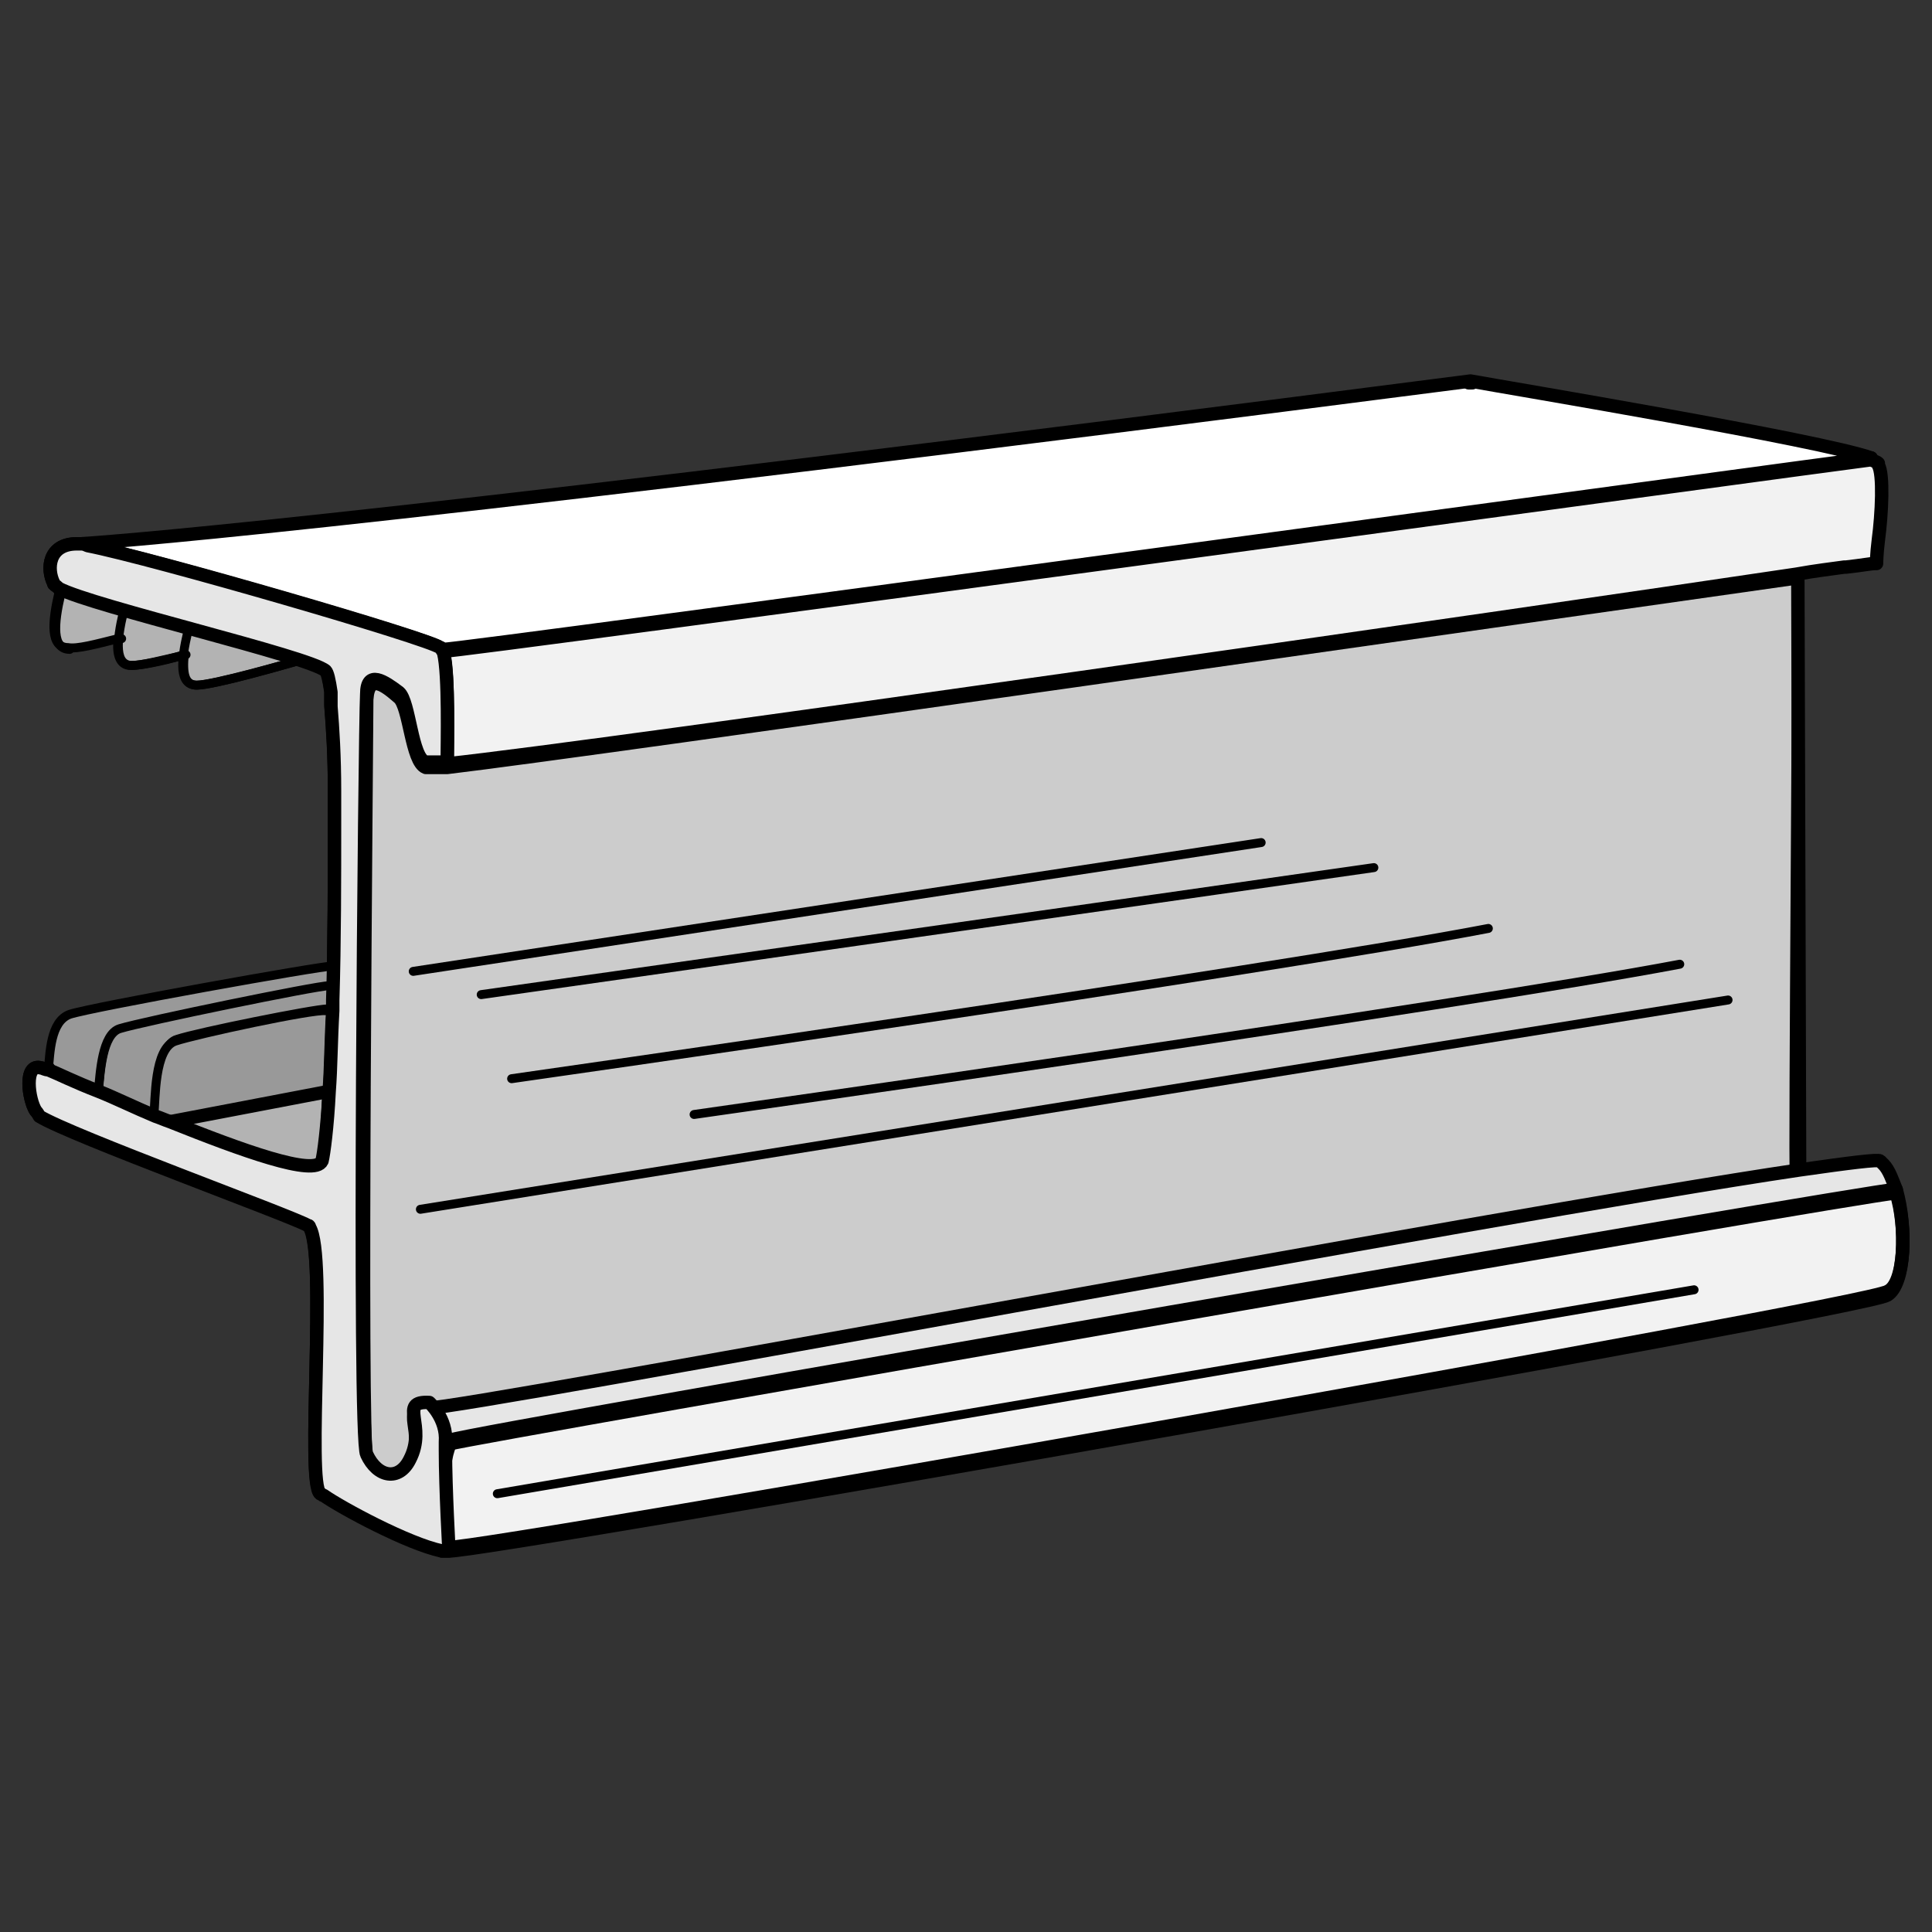 <?xml version="1.0" encoding="utf-8"?>
<!-- Generator: Adobe Illustrator 21.1.0, SVG Export Plug-In . SVG Version: 6.00 Build 0)  -->
<svg version="1.1" id="Layer_1" xmlns="http://www.w3.org/2000/svg" xmlns:xlink="http://www.w3.org/1999/xlink" x="0px" y="0px"
	 width="108px" height="108px" viewBox="0 0 108 108" style="enable-background:new 0 0 108 108;" xml:space="preserve">
<rect x="0" y="0" width="108" height="108" fill="#333333" stroke="none"/>
<style type="text/css">
	.st0{fill:#B3B3B3;stroke:#000000;stroke-width:0.75;stroke-linecap:round;stroke-linejoin:round;stroke-miterlimit:10;}
	.st1{fill:#B3B3B3;stroke:#000000;stroke-width:0.5;stroke-linecap:round;stroke-linejoin:round;stroke-miterlimit:10;}
	.st2{fill:#F2F2F2;stroke:#000000;stroke-width:0.75;stroke-linecap:round;stroke-linejoin:round;stroke-miterlimit:10;}
	.st3{fill:none;stroke:#000000;stroke-width:0.75;stroke-linecap:round;stroke-linejoin:round;}
	.st4{fill:#999999;stroke:#000000;stroke-width:0.5;stroke-linecap:round;stroke-linejoin:round;}
	.st5{fill:#CCCCCC;stroke:#000000;stroke-width:0.75;stroke-linecap:round;stroke-linejoin:round;}
	.st6{fill:#E6E6E6;stroke:#000000;stroke-width:0.75;stroke-linecap:round;stroke-linejoin:round;}
	.st7{fill:#FFFFFF;stroke:#000000;stroke-width:0.75;stroke-linecap:round;stroke-linejoin:round;}
	.st8{fill:#F2F2F2;stroke:#000000;stroke-width:0.75;stroke-linecap:round;stroke-linejoin:round;}
	.st9{fill:none;stroke:#000000;stroke-width:0.5;stroke-linecap:round;stroke-linejoin:round;}
	.st10{fill:none;stroke:#000000;stroke-width:0.5;}
	.st11{fill:#E6E6E6;stroke:#000000;stroke-width:0.75;stroke-linecap:round;stroke-linejoin:round;stroke-miterlimit:10;}
</style>
<g>
	<g>
		<path class="st0" d="M18.6,60.2c0-0.1,0-0.1,0-0.2l0-3.9c0,0.1,0,0.3,0,0.4c-0.1,1.7-0.1,3.2-0.2,4.5l-8.9,1.7l0,0.1
			c-0.3-0.1-0.6-0.2-0.8-0.3c-1.1-0.5-2.2-0.9-3.2-1.4c-1.2-0.5-2.2-1-2.8-1.2c0,0,0,0.1,0,0.1c0,0,0,0.1,0,0.1l0.1,1.9l15.9,5.9
			L18.6,60.2z"/>
	</g>
	<g>
		<path class="st1" d="M10.3,36.6C10.3,36.6,10.3,36.6,10.3,36.6"/>
		<path class="st1" d="M6.6,35.7"/>
		<path class="st1" d="M16.8,36.9c-0.7,0.2-4.9,1.4-5.8,1.4c-0.7,0-0.8-0.7-0.7-1.7C9,37,7.8,37.2,7.3,37.2c-0.6,0-0.8-0.6-0.7-1.5
			c-1.2,0.3-2.3,0.6-2.8,0.5c-1,0-0.9-1.4-0.5-3.1l1.5-1.2l10.6,2.5L16.8,36.9z"/>
		<path class="st1" d="M10.2,36.7"/>
		<path class="st1" d="M6.8,35.7c-0.1,0-0.1,0-0.2,0.1"/>
	</g>
	<g>
		<path class="st2" d="M106,66.5l-0.1,0c-1.1,0-79.9,13.6-80.7,14c-0.1,0.1-0.2,0.4-0.3,0.9v0c-0.2,1.5-0.1,4.4-0.1,4.9l-0.1,0.2
			c0.1,0,0.1,0,0.1,0c0.1,0,0.1,0,0.2,0c0,0,0.1,0,0.1,0c1.8,0.1,79.1-13.5,80.4-14.3C106.5,71.8,106.6,68.6,106,66.5z"/>
	</g>
	<path class="st3" d="M18.6,55.8c0.1-3.2,0.1-6.8,0.1-10c0-0.4,0-0.8,0-1.1c0-0.2,0-0.4,0-0.6c0-1.9-0.1-3.5-0.2-4.7
		c0-0.1,0-0.2,0-0.3c0-0.1,0-0.2,0-0.3c0-0.1,0-0.2,0-0.2c-0.1-0.7-0.2-1.1-0.3-1.2v0c-0.9-0.8-13-3.6-14.9-4.6c0,0,0,0,0,0
		C3.1,32.7,3,32.7,3,32.6c-0.4-0.8-0.3-2.2,1.3-2.2c0.1,0,0.3,0,0.6,0.1c3.6,0.7,19.1,5.2,19.7,5.7c0,0,0.1,0.1,0.1,0.2
		c0,0,0,0.1,0,0.1c0.4,1.2,0.3,5.1,0.2,6c0,0,0,0,0,0c0,0,0,0,0,0.1"/>
	<path class="st3" d="M18.4,61c-0.1,2.1-0.2,3.5-0.4,3.9c-0.4,1-4.5-0.5-8.5-2.2"/>
	<path class="st4" d="M18.6,55.1V56c0,0.1,0,0.3,0,0.4l-0.3,0c-0.7,0-7.2,1.3-8.4,1.7c-1.1,0.3-1.1,3.3-1.2,4.1l0,0.1
		c-1.1-0.5-2.2-0.9-3.2-1.4c0.1-1,0.2-3.2,1.2-3.5c1.2-0.4,11-2.4,11.7-2.4H18.6z"/>
	<path class="st3" d="M105.5,72.4c-1.2,0.8-78.6,14.4-80.4,14.3c0,0-0.1,0-0.1,0c-0.1,0-0.1,0-0.2,0c-0.1,0-0.1,0-0.1,0l0.1-0.2
		c0-0.5-0.1-3.4,0.1-4.9v0c0.1-0.5,0.2-0.8,0.3-0.9c0.8-0.3,79.5-14,80.7-14l0.1,0C106.6,68.6,106.5,71.8,105.5,72.4z"/>
	<path class="st5" d="M22.9,81.9c-0.6,1.2-1.8,1-2.4-0.3c-0.4-0.9,0-40.7,0-42.5c0.1-1.5,1-0.8,1.8-0.1c0.6,0.5,0.7,3.6,1.5,3.9
		c0,0,0.1,0,0.2,0c0.1,0,0.2,0,0.3,0c0,0,0.1,0,0.1,0c0.1,0,0.2,0,0.3,0c0.1,0,0.2,0,0.3,0c8.4-1,59.9-8.4,75.5-10.6l0.1,33.3
		c-16.9,2.5-75,13.4-76.6,13.3C22.2,78.6,23.9,80,22.9,81.9z"/>
	<path class="st6" d="M106,66.5l-0.1,0c-1.1,0-79.9,13.6-80.7,14c-0.1,0.1-0.2,0.4-0.3,0.9c0-0.2,0-0.4,0-0.5
		c0.1-1.4-0.9-2.2-0.9-2.2c1.6,0.1,59.7-10.8,76.6-13.3c2.8-0.4,4.4-0.6,4.5-0.5c0.1,0.1,0.1,0.1,0.2,0.2v0
		C105.6,65.4,105.8,66,106,66.5z"/>
	<path class="st7" d="M104.6,25.6c-1.7,0.2-79.4,10.8-79.8,10.7l-0.1,0c0,0,0-0.1-0.1-0.1c-0.7-0.5-16.2-5-19.7-5.7
		c-0.1,0-0.3-0.1-0.4-0.1c3.1-0.2,18.8-1.5,77.7-9.1h0C84.4,21.7,101.8,24.6,104.6,25.6z"/>
	<path class="st3" d="M82.3,21.4c-0.1,0-0.2,0-0.2,0"/>
	<path class="st8" d="M105,30.2C105,30.2,105,30.2,105,30.2c-0.1,0.8-0.1,1.3-0.1,1.3s0,0-0.1,0c-0.2,0-0.7,0.1-1.6,0.2
		c0,0,0,0-0.1,0c-0.7,0.1-1.6,0.2-2.7,0.4C85,34.4,33.5,41.8,25,42.7c0,0,0,0,0-0.1v0c0-0.8,0.1-4.8-0.2-6c0-0.1,0-0.1,0-0.1
		c0,0,0-0.1-0.1-0.1l0.1,0c0.4,0.1,78.1-10.5,79.8-10.7c0.2,0.1,0.3,0.1,0.4,0.2c0,0,0,0,0,0.1v0C105.3,26.5,105.2,28.7,105,30.2z"
		/>
	<path class="st3" d="M24.7,86.6c-1.9-0.4-5.6-2.4-6.6-3.1h0c-0.1,0-0.1-0.1-0.2-0.1c-0.8-0.6,0.4-13.3-0.6-14.9
		c0-0.1-0.1-0.1-0.1-0.1c-1.1-0.6-13.2-5-15-6.1c0,0,0,0,0,0C2.1,62.2,2,62.1,2,62.1c-0.4-0.6-0.7-2.7,0.3-2.4
		c0.1,0,0.2,0.1,0.4,0.1"/>
	<path class="st3" d="M104.6,25.6C104.6,25.6,104.6,25.6,104.6,25.6"/>
	<path class="st3" d="M4.6,30.5C4.5,30.5,4.5,30.5,4.6,30.5c-0.1,0-0.2,0-0.3,0"/>
	<path class="st3" d="M3.9,30.5c0,0,0.1,0,0.3,0c0.1,0,0.2,0,0.3,0"/>
	<g>
		<line class="st9" x1="23.5" y1="67.6" x2="96.6" y2="55.9"/>
		<path class="st9" d="M38.8,62.3c0,0,43-6.1,55.1-8.4"/>
		<path class="st9" d="M28.6,60.3c0,0,42.1-6,54.6-8.4"/>
		<path class="st9" d="M26.9,55.6c0,0,39.5-5.6,49.9-7.1"/>
		<line class="st9" x1="23.1" y1="54.3" x2="70.5" y2="47.1"/>
		<path class="st10" d="M100.4,32.4c0.1,0.9-0.2,32.8-0.1,33.3"/>
		<line class="st9" x1="27.8" y1="83.5" x2="94.7" y2="72.1"/>
	</g>
	<path class="st9" d="M10.5,35.3c-0.4,1.7-0.5,3,0.5,3c1,0,5.1-1.2,5.8-1.4"/>
	<path class="st9" d="M6.9,34.2c-0.4,1.7-0.5,3,0.5,3c0.5,0,1.7-0.3,3-0.6"/>
	<path class="st9" d="M3.4,33.2c-0.4,1.7-0.5,3.1,0.5,3.1"/>
	<path class="st3" d="M5.5,61.3c0-0.1,0-0.1,0-0.2c0,0,0-0.1,0-0.1"/>
	<path class="st4" d="M18.5,56.4c-0.1,1.7-0.1,3.2-0.2,4.5l-8.9,1.7l0,0.1c-0.3-0.1-0.6-0.2-0.8-0.3l0-0.1c0.1-0.8,0-3.7,1.2-4.1
		c1.2-0.4,7.7-1.8,8.4-1.7L18.5,56.4z"/>
	<path class="st4" d="M18.6,55.1h-0.2c-0.7,0-10.4,2-11.7,2.4c-1,0.3-1.1,2.5-1.2,3.5c-1.2-0.5-2.2-1-2.8-1.2
		c0.1-0.9,0.1-2.7,1.2-3.1c1.2-0.4,14-2.7,14.7-2.7L18.6,55.1z"/>
	<path class="st3" d="M2.7,59.9C2.7,59.9,2.7,59.9,2.7,59.9c0-0.1,0-0.1,0-0.2"/>
	<line class="st3" x1="18.4" y1="60.9" x2="18.4" y2="61"/>
	<path class="st11" d="M25.1,86.7c0,0-0.1,0-0.1,0c-0.1,0-0.1,0-0.2,0c-0.1,0-0.1,0-0.1,0c-1.9-0.4-5.6-2.4-6.6-3.1h0
		c-0.1,0-0.1-0.1-0.2-0.1c-0.8-0.6,0.4-13.3-0.6-14.9c0-0.1-0.1-0.1-0.1-0.1c-1.1-0.6-13.2-5-15-6.1c0,0,0,0,0,0
		C2.1,62.2,2,62.1,2,62.1c-0.4-0.6-0.7-2.7,0.3-2.4c0.1,0,0.2,0.1,0.4,0.1C3.2,60,4.2,60.5,5.5,61c1,0.4,2,0.9,3.2,1.4
		c0.3,0.1,0.5,0.2,0.8,0.3c4,1.6,8.1,3.1,8.5,2.2c0.1-0.4,0.3-1.9,0.4-3.9c0.1-1.3,0.1-2.8,0.2-4.5c0-0.1,0-0.3,0-0.4v-0.2
		c0.1-3.2,0.1-6.8,0.1-10c0-0.4,0-0.8,0-1.1c0-0.2,0-0.4,0-0.6c0-1.9-0.1-3.5-0.2-4.7c0-0.1,0-0.2,0-0.3c0-0.1,0-0.2,0-0.3
		c0-0.1,0-0.2,0-0.2c-0.1-0.7-0.2-1.1-0.3-1.2v0c-0.9-0.8-13-3.6-14.9-4.6l0,0C3.1,32.7,3,32.7,3,32.6c-0.4-0.8-0.3-2.2,1.3-2.2
		c0.1,0,0.1,0,0.2,0c0,0,0,0,0,0c0.1,0,0.2,0,0.4,0.1c3.6,0.7,19.1,5.2,19.7,5.7c0,0,0,0,0.1,0.1c0,0,0,0.1,0.1,0.1c0,0,0,0.1,0,0.1
		c0.3,1.2,0.2,5.2,0.2,6v0c0,0.1,0,0.1,0,0.1c-0.1,0-0.2,0-0.3,0c-0.1,0-0.2,0-0.3,0c0,0-0.1,0-0.1,0c-0.1,0-0.2,0-0.3,0
		c-0.1,0-0.2,0-0.2,0c-0.8-0.2-0.9-3.4-1.5-3.9c-0.8-0.6-1.8-1.3-1.8,0.1c-0.1,1.8-0.5,41.6,0,42.5c0.6,1.3,1.8,1.5,2.4,0.3
		c1-1.9-0.7-3.3,1.1-3.2c0,0,1,0.9,0.9,2.2c0,0.1,0,0.3,0,0.5v0C24.9,83.2,25.1,86.7,25.1,86.7z"/>
</g>
</svg>
